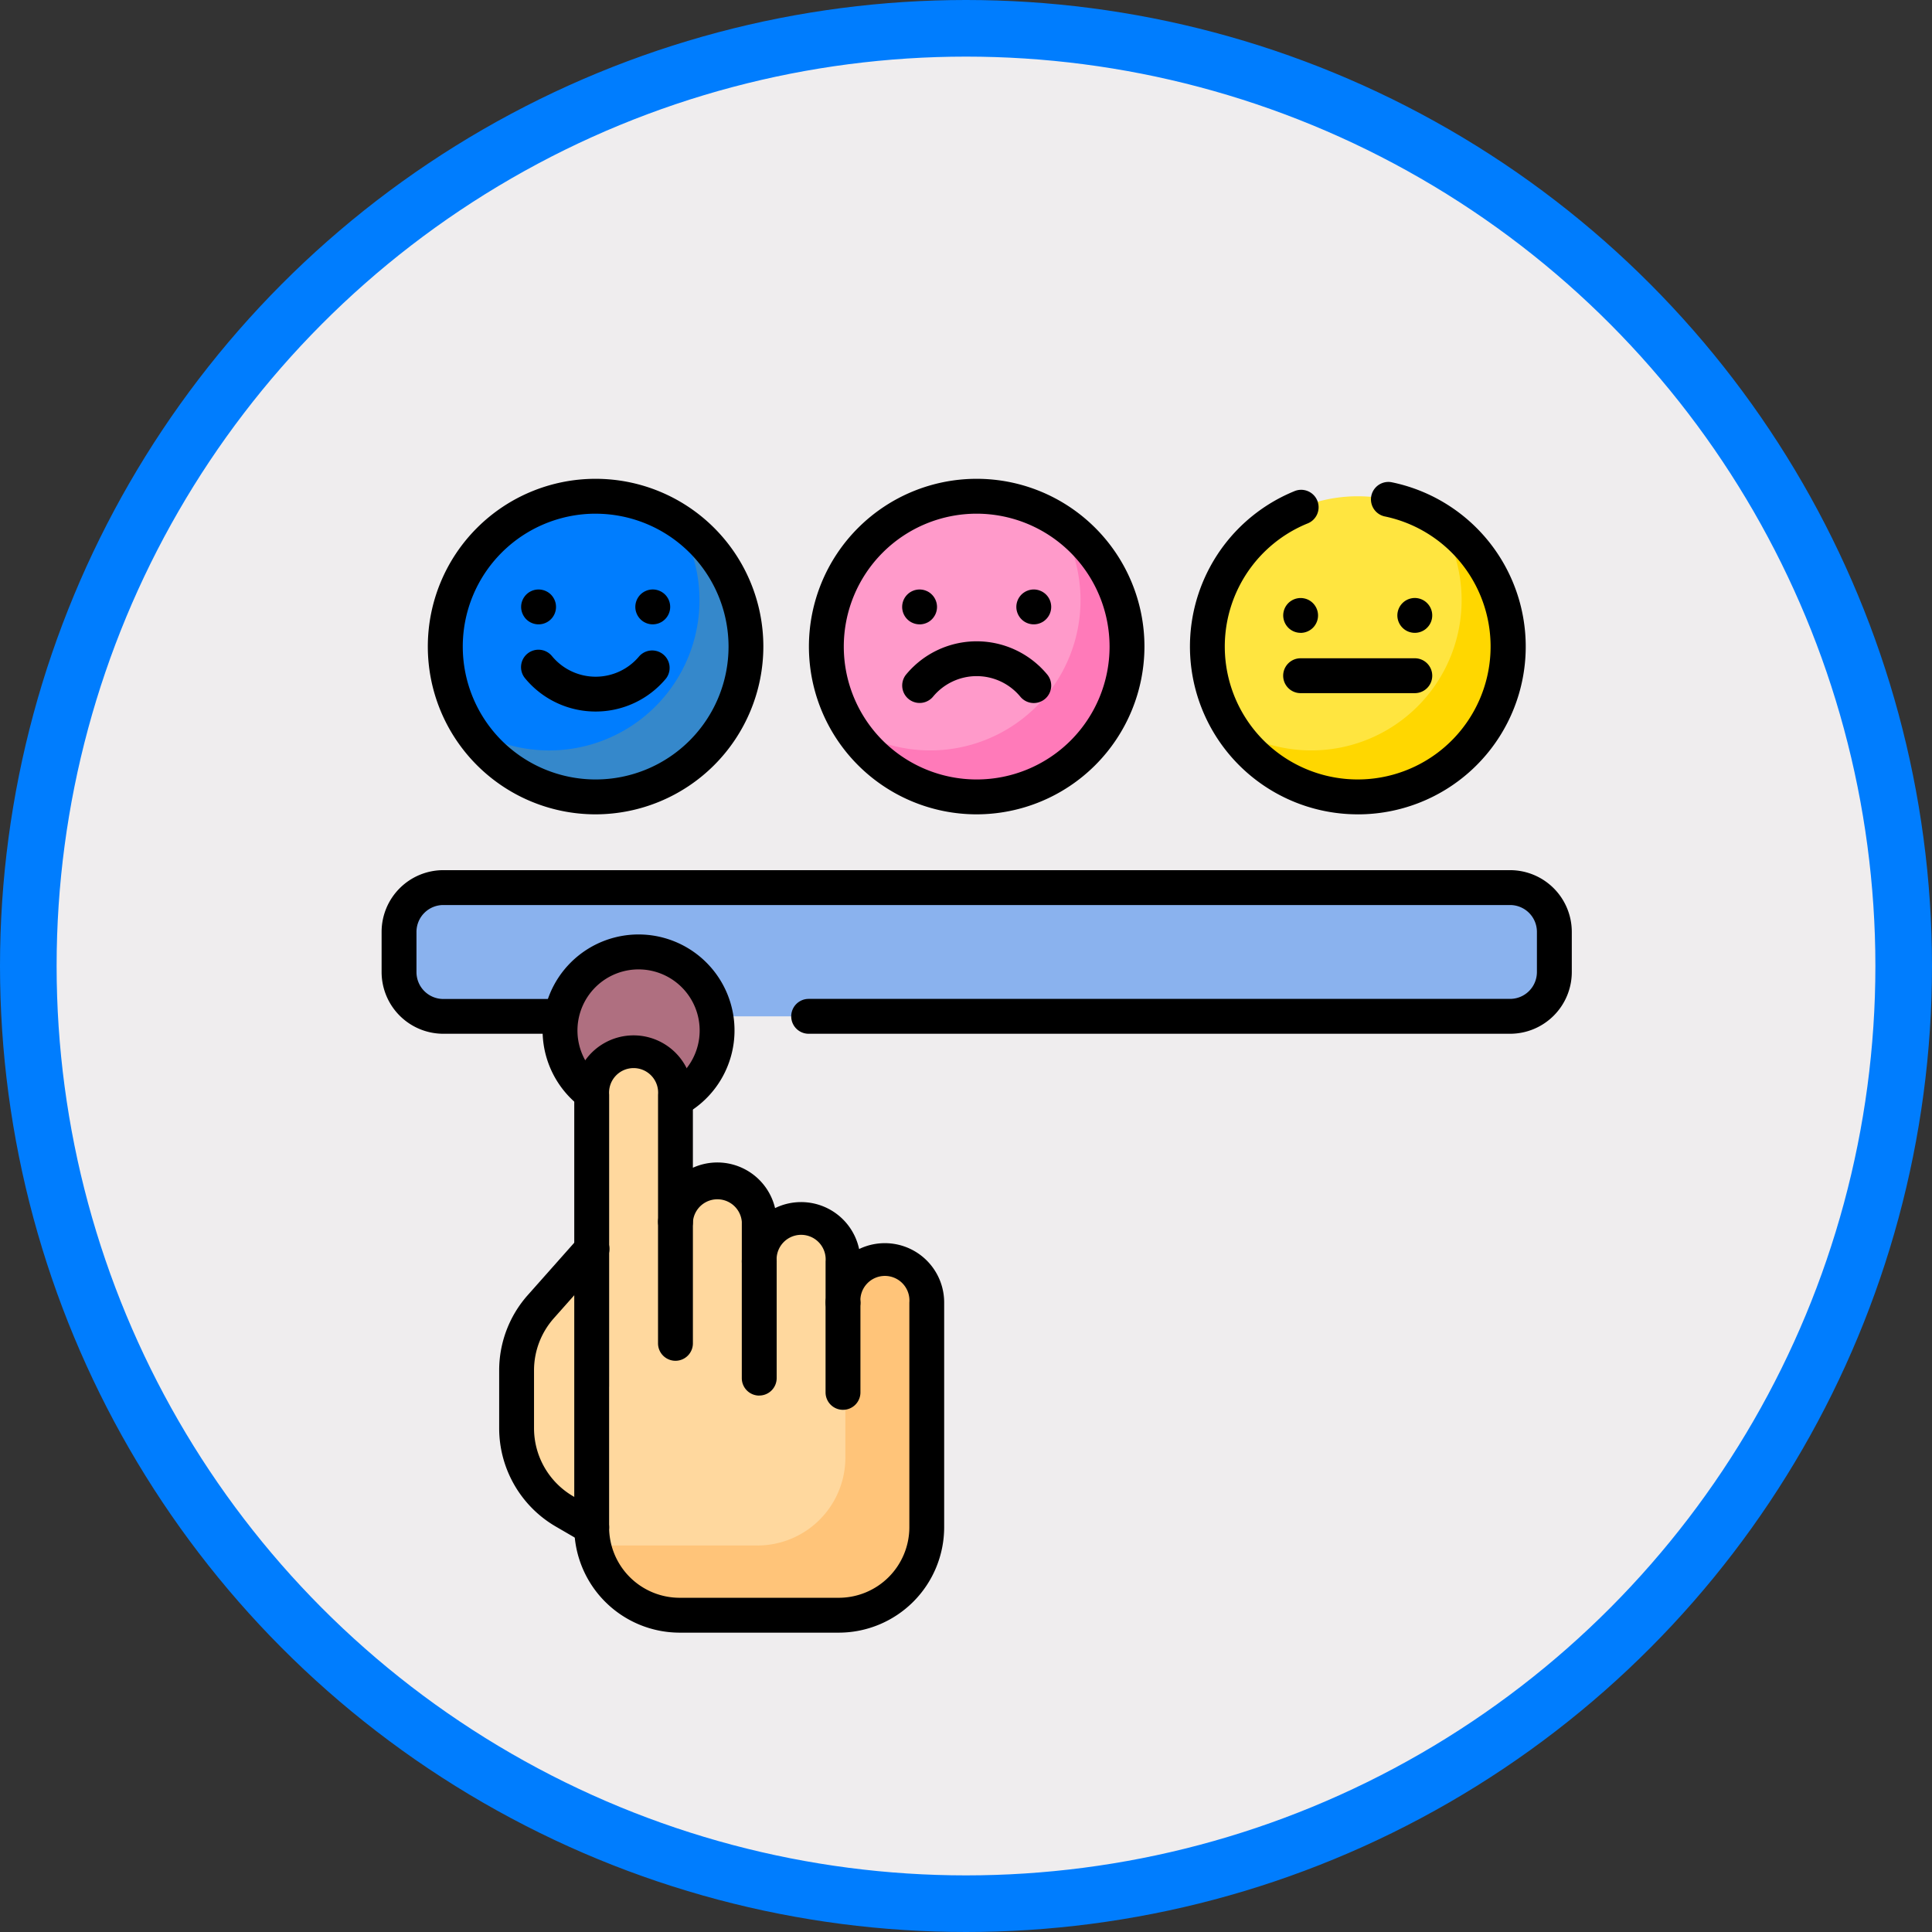 <svg xmlns="http://www.w3.org/2000/svg" xmlns:xlink="http://www.w3.org/1999/xlink" width="102.38" height="102.38" viewBox="0 0 102.38 102.38">
  <rect x="0" y="0" width="102.38" height="102.38" fill="#333333" stroke="none"/>
  <defs>
    <clipPath id="clip-path">
      <rect id="Rectángulo_403265" data-name="Rectángulo 403265" width="63.068" height="61.143" fill="none"/>
    </clipPath>
  </defs>
  <g id="Grupo_1101508" data-name="Grupo 1101508" transform="translate(-1063.81 -934.34)">
    <circle id="Elipse_11571" data-name="Elipse 11571" cx="49.69" cy="49.69" r="49.69" transform="translate(1065.31 935.84)" fill="#efedee" stroke="#007dfe" stroke-miterlimit="10" stroke-width="3"/>
    <g id="Grupo_1101421" data-name="Grupo 1101421" transform="translate(1084.032 959.714)">
      <g id="Grupo_1101420" data-name="Grupo 1101420" transform="translate(0 0)" clip-path="url(#clip-path)">
        <path id="Trazado_912254" data-name="Trazado 912254" d="M66.375,182.654H9.846A2.346,2.346,0,0,1,7.5,180.309v-2.135a2.346,2.346,0,0,1,2.346-2.346H66.374a2.346,2.346,0,0,1,2.346,2.346v2.135a2.346,2.346,0,0,1-2.346,2.346" transform="translate(-6.576 -154.17)" fill="#8ab2ee"/>
        <path id="Trazado_912255" data-name="Trazado 912255" d="M35.38,7.5a7.966,7.966,0,1,1-7.966,7.966A7.966,7.966,0,0,1,35.38,7.5" transform="translate(-24.037 -6.576)" fill="#007dfe"/>
        <path id="Trazado_912256" data-name="Trazado 912256" d="M199.3,7.5a7.966,7.966,0,1,1-7.966,7.966A7.966,7.966,0,0,1,199.3,7.5" transform="translate(-167.764 -6.576)" fill="#ff9aca"/>
        <path id="Trazado_912257" data-name="Trazado 912257" d="M363.216,7.5a7.966,7.966,0,1,1-7.966,7.966A7.966,7.966,0,0,1,363.216,7.5" transform="translate(-311.49 -6.576)" fill="#ffe540"/>
        <path id="Trazado_912258" data-name="Trazado 912258" d="M48.46,17.556A7.964,7.964,0,0,1,37.469,28.547,7.965,7.965,0,1,0,48.46,17.556" transform="translate(-32.854 -15.393)" fill="#3588cb"/>
        <path id="Trazado_912259" data-name="Trazado 912259" d="M212.378,17.555a7.964,7.964,0,0,1-10.991,10.991,7.965,7.965,0,1,0,10.991-10.991" transform="translate(-176.58 -15.393)" fill="#ff7ab9"/>
        <path id="Trazado_912260" data-name="Trazado 912260" d="M376.3,17.555a7.964,7.964,0,0,1-10.991,10.991A7.965,7.965,0,1,0,376.3,17.555" transform="translate(-320.307 -15.393)" fill="gold"/>
        <path id="Trazado_912261" data-name="Trazado 912261" d="M80.885,203.536a4.162,4.162,0,1,1-4.162,4.162,4.162,4.162,0,0,1,4.162-4.162" transform="translate(-67.272 -178.464)" fill="#af6f80"/>
        <path id="Trazado_912262" data-name="Trazado 912262" d="M62.047,331.471l-2.7,3.042a5.087,5.087,0,0,0-1.282,3.376v3.069a5.087,5.087,0,0,0,2.531,4.4l1.45.842V331.471Z" transform="translate(-50.913 -290.641)" fill="#ffd89e"/>
        <path id="Trazado_912263" data-name="Trazado 912263" d="M105.918,257.935h0a2.219,2.219,0,0,0-2.219,2.219v-2.177a2.219,2.219,0,1,0-4.439,0v-2.1a2.219,2.219,0,0,0-4.439,0v-6.736a2.219,2.219,0,1,0-4.439,0v22.923a4.661,4.661,0,0,0,4.661,4.661h8.433a4.661,4.661,0,0,0,4.661-4.661V260.154a2.22,2.22,0,0,0-2.22-2.219" transform="translate(-79.249 -216.507)" fill="#ffd89e"/>
        <path id="Trazado_912264" data-name="Trazado 912264" d="M106.623,336.322h0a2.218,2.218,0,0,0-2.092,1.484v8.951a4.661,4.661,0,0,1-4.661,4.661H91.438c-.084,0-.168,0-.251-.007a4.662,4.662,0,0,0,4.562,3.7h8.433a4.661,4.661,0,0,0,4.661-4.661V338.541a2.219,2.219,0,0,0-2.219-2.219" transform="translate(-79.955 -294.894)" fill="#ffc479"/>
        <path id="Trazado_912265" data-name="Trazado 912265" d="M28.8,17.779a8.89,8.89,0,1,1,8.89-8.89,8.9,8.9,0,0,1-8.89,8.89m0-15.932A7.042,7.042,0,1,0,35.846,8.89,7.05,7.05,0,0,0,28.8,1.848" transform="translate(-17.461)"/>
        <path id="Trazado_912266" data-name="Trazado 912266" d="M63.965,76.82a4.84,4.84,0,0,1-3.738-1.758.924.924,0,1,1,1.423-1.179,3,3,0,0,0,4.63,0A.924.924,0,0,1,67.7,75.062a4.84,4.84,0,0,1-3.738,1.758" transform="translate(-52.622 -64.489)"/>
        <path id="Trazado_912267" data-name="Trazado 912267" d="M60.938,49.452a.891.891,0,0,1-.18-.018.913.913,0,0,1-.473-.253.8.8,0,0,1-.114-.141.852.852,0,0,1-.085-.159.87.87,0,0,1-.053-.172.9.9,0,0,1,0-.362.87.87,0,0,1,.053-.172.942.942,0,0,1,.2-.3.982.982,0,0,1,.141-.116.954.954,0,0,1,.333-.137.935.935,0,0,1,.834.253.982.982,0,0,1,.114.141.931.931,0,0,1,.085.159,1.07,1.07,0,0,1,.053.172,1,1,0,0,1,.017.181.923.923,0,0,1-.924.924" transform="translate(-52.621 -41.741)"/>
        <path id="Trazado_912268" data-name="Trazado 912268" d="M110.068,49.445a.9.9,0,0,1-.181-.018.937.937,0,0,1-.172-.052,1,1,0,0,1-.16-.085.974.974,0,0,1-.14-.116.851.851,0,0,1-.115-.141.93.93,0,0,1-.085-.159.959.959,0,0,1-.053-.172.906.906,0,0,1-.018-.181.885.885,0,0,1,.018-.18.974.974,0,0,1,.053-.174.93.93,0,0,1,.085-.159.906.906,0,0,1,.115-.141.891.891,0,0,1,.14-.114.833.833,0,0,1,.16-.085.854.854,0,0,1,.172-.053.89.89,0,0,1,.361,0,.854.854,0,0,1,.172.053.8.8,0,0,1,.16.085.891.891,0,0,1,.14.114.922.922,0,0,1,0,1.306.974.974,0,0,1-.14.116.948.948,0,0,1-.16.085.937.937,0,0,1-.172.052.891.891,0,0,1-.18.018" transform="translate(-95.699 -41.734)"/>
        <path id="Trazado_912269" data-name="Trazado 912269" d="M192.722,17.779a8.89,8.89,0,1,1,8.89-8.89,8.9,8.9,0,0,1-8.89,8.89m0-15.932a7.042,7.042,0,1,0,7.042,7.042,7.05,7.05,0,0,0-7.042-7.042" transform="translate(-161.188)"/>
        <path id="Trazado_912270" data-name="Trazado 912270" d="M230.909,73.171a.922.922,0,0,1-.712-.334,3,3,0,0,0-4.63,0,.924.924,0,0,1-1.423-1.179,4.852,4.852,0,0,1,7.475,0,.924.924,0,0,1-.711,1.513" transform="translate(-196.348 -61.29)"/>
        <path id="Trazado_912271" data-name="Trazado 912271" d="M224.858,49.445a.915.915,0,0,1-.181-.018.88.88,0,0,1-.172-.053.852.852,0,0,1-.159-.084.946.946,0,0,1-.256-.256.94.94,0,0,1-.085-.159.961.961,0,0,1-.052-.174.894.894,0,0,1-.018-.18.916.916,0,0,1,.018-.181.978.978,0,0,1,.052-.172.94.94,0,0,1,.085-.159.946.946,0,0,1,.256-.256.852.852,0,0,1,.159-.084.88.88,0,0,1,.172-.053.921.921,0,0,1,.535.053.856.856,0,0,1,.159.084.917.917,0,0,1,.14.116.928.928,0,0,1,.271.653.885.885,0,0,1-.018.18.946.946,0,0,1-.052.174.85.85,0,0,1-.086.159.84.84,0,0,1-.114.141.917.917,0,0,1-.14.116.856.856,0,0,1-.159.084.937.937,0,0,1-.354.071" transform="translate(-196.35 -41.734)"/>
        <path id="Trazado_912272" data-name="Trazado 912272" d="M273.988,49.445a.9.9,0,0,1-.181-.018.918.918,0,0,1-.333-.137.974.974,0,0,1-.14-.116.858.858,0,0,1-.115-.141.931.931,0,0,1-.085-.159.957.957,0,0,1-.053-.172.9.9,0,0,1-.018-.181.884.884,0,0,1,.018-.18.93.93,0,0,1,.138-.332.914.914,0,0,1,.115-.141.891.891,0,0,1,.14-.114.8.8,0,0,1,.16-.085.855.855,0,0,1,.172-.053.89.89,0,0,1,.361,0,.854.854,0,0,1,.172.053.83.83,0,0,1,.16.085.89.89,0,0,1,.14.114.922.922,0,0,1,0,1.306.972.972,0,0,1-.14.116.993.993,0,0,1-.16.085.937.937,0,0,1-.172.052.9.9,0,0,1-.18.018" transform="translate(-239.427 -41.734)"/>
        <path id="Trazado_912273" data-name="Trazado 912273" d="M356.64,18.931a8.891,8.891,0,0,1-3.378-17.115.924.924,0,1,1,.7,1.709,7.043,7.043,0,1,0,4.1-.383.924.924,0,0,1,.371-1.81,8.89,8.89,0,0,1-1.791,17.6" transform="translate(-304.914 -1.152)"/>
        <path id="Trazado_912274" data-name="Trazado 912274" d="M437.907,53.095a.891.891,0,0,1-.18-.018.9.9,0,0,1-.333-.137.914.914,0,0,1-.14-.116.84.84,0,0,1-.115-.14.856.856,0,0,1-.085-.159.87.87,0,0,1-.053-.172.9.9,0,0,1,0-.362.872.872,0,0,1,.053-.172.856.856,0,0,1,.085-.159.84.84,0,0,1,.115-.14.921.921,0,0,1,.14-.116.985.985,0,0,1,.159-.085.968.968,0,0,1,.174-.052.89.89,0,0,1,.361,0,.927.927,0,0,1,.172.052.937.937,0,0,1,.159.085.864.864,0,0,1,.14.116.915.915,0,0,1,.116.14.938.938,0,0,1,.085.159.962.962,0,0,1,.053.172.959.959,0,0,1,0,.362.959.959,0,0,1-.053.172.938.938,0,0,1-.085.159.914.914,0,0,1-.116.14.858.858,0,0,1-.14.116.907.907,0,0,1-.331.137.913.913,0,0,1-.181.018" transform="translate(-383.156 -44.934)"/>
        <path id="Trazado_912275" data-name="Trazado 912275" d="M388.777,53.095a.912.912,0,0,1-.181-.018.967.967,0,0,1-.172-.052.939.939,0,0,1-.3-.2.985.985,0,0,1-.114-.14.933.933,0,0,1-.085-.159.967.967,0,0,1-.052-.172.9.9,0,0,1,0-.362.97.97,0,0,1,.052-.172.933.933,0,0,1,.085-.159.985.985,0,0,1,.114-.14.939.939,0,0,1,.3-.2.956.956,0,0,1,.172-.052.89.89,0,0,1,.361,0,.9.9,0,0,1,.333.137.924.924,0,0,1,.14.116.839.839,0,0,1,.114.14.852.852,0,0,1,.085.159.88.88,0,0,1,.053.172.9.9,0,0,1,0,.362.878.878,0,0,1-.053.172.852.852,0,0,1-.085.159.839.839,0,0,1-.114.14.927.927,0,0,1-.653.271" transform="translate(-340.077 -44.934)"/>
        <path id="Trazado_912276" data-name="Trazado 912276" d="M394.827,79.048h-6.052a.924.924,0,1,1,0-1.848h6.052a.924.924,0,1,1,0,1.848" transform="translate(-340.076 -67.691)"/>
        <path id="Trazado_912277" data-name="Trazado 912277" d="M59.8,177H22.63a.924.924,0,1,1,0-1.848H59.8a1.423,1.423,0,0,0,1.422-1.422V171.6a1.423,1.423,0,0,0-1.422-1.422H3.27A1.423,1.423,0,0,0,1.848,171.6v2.135a1.423,1.423,0,0,0,1.422,1.422H9.3A.924.924,0,1,1,9.3,177H3.27A3.273,3.273,0,0,1,0,173.732V171.6a3.273,3.273,0,0,1,3.27-3.27H59.8a3.273,3.273,0,0,1,3.27,3.27v2.135A3.273,3.273,0,0,1,59.8,177" transform="translate(0 -147.593)"/>
        <path id="Trazado_912278" data-name="Trazado 912278" d="M76.7,205.454a.924.924,0,0,1-.531-1.68,3.238,3.238,0,1,0-3.963-.194.924.924,0,0,1-1.2,1.4,5.085,5.085,0,1,1,6.226.3.92.92,0,0,1-.53.168" transform="translate(-60.696 -171.887)"/>
        <path id="Trazado_912279" data-name="Trazado 912279" d="M96.9,271.073H88.466a5.591,5.591,0,0,1-5.585-5.585v-7.472c0-.009,0-.017,0-.026V242.565a3.143,3.143,0,1,1,6.286,0v3.872a3.144,3.144,0,0,1,4.355,2.139,3.143,3.143,0,0,1,4.454,2.169,3.143,3.143,0,0,1,4.507,2.832v11.911a5.591,5.591,0,0,1-5.585,5.585m-12.17-13.031v7.446a3.741,3.741,0,0,0,3.737,3.737H96.9a3.742,3.742,0,0,0,3.738-3.737V253.577a1.3,1.3,0,1,0-2.591,0,.924.924,0,1,1-1.848,0V251.4a1.3,1.3,0,1,0-2.591,0,.924.924,0,1,1-1.848,0v-2.1a1.3,1.3,0,0,0-2.591,0,.924.924,0,1,1-1.848,0v-6.736a1.3,1.3,0,1,0-2.591,0v15.451c0,.009,0,.017,0,.026" transform="translate(-72.672 -209.93)"/>
        <path id="Trazado_912280" data-name="Trazado 912280" d="M119.84,320.411a.924.924,0,0,1-.924-.924v-6.442a.924.924,0,1,1,1.848,0v6.442a.924.924,0,0,1-.924.924" transform="translate(-104.268 -273.675)"/>
        <path id="Trazado_912281" data-name="Trazado 912281" d="M155.875,337.2a.924.924,0,0,1-.924-.924V330.09a.924.924,0,0,1,1.848,0v6.183a.924.924,0,0,1-.924.924" transform="translate(-135.864 -288.619)"/>
        <path id="Trazado_912282" data-name="Trazado 912282" d="M191.91,353.45a.924.924,0,0,1-.924-.924v-4.764a.924.924,0,1,1,1.848,0v4.764a.924.924,0,0,1-.924.924" transform="translate(-167.46 -304.115)"/>
        <path id="Trazado_912283" data-name="Trazado 912283" d="M55.47,340.548a.919.919,0,0,1-.463-.125l-1.449-.842a6.03,6.03,0,0,1-2.991-5.2v-3.069a6.006,6.006,0,0,1,1.514-3.989l2.7-3.042a.924.924,0,1,1,1.382,1.226l-2.7,3.042a4.16,4.16,0,0,0-1.049,2.763v3.069a4.176,4.176,0,0,0,2.072,3.6l1.449.842a.924.924,0,0,1-.465,1.723" transform="translate(-44.337 -284.066)"/>
      </g>
    </g>
  </g>
</svg>
